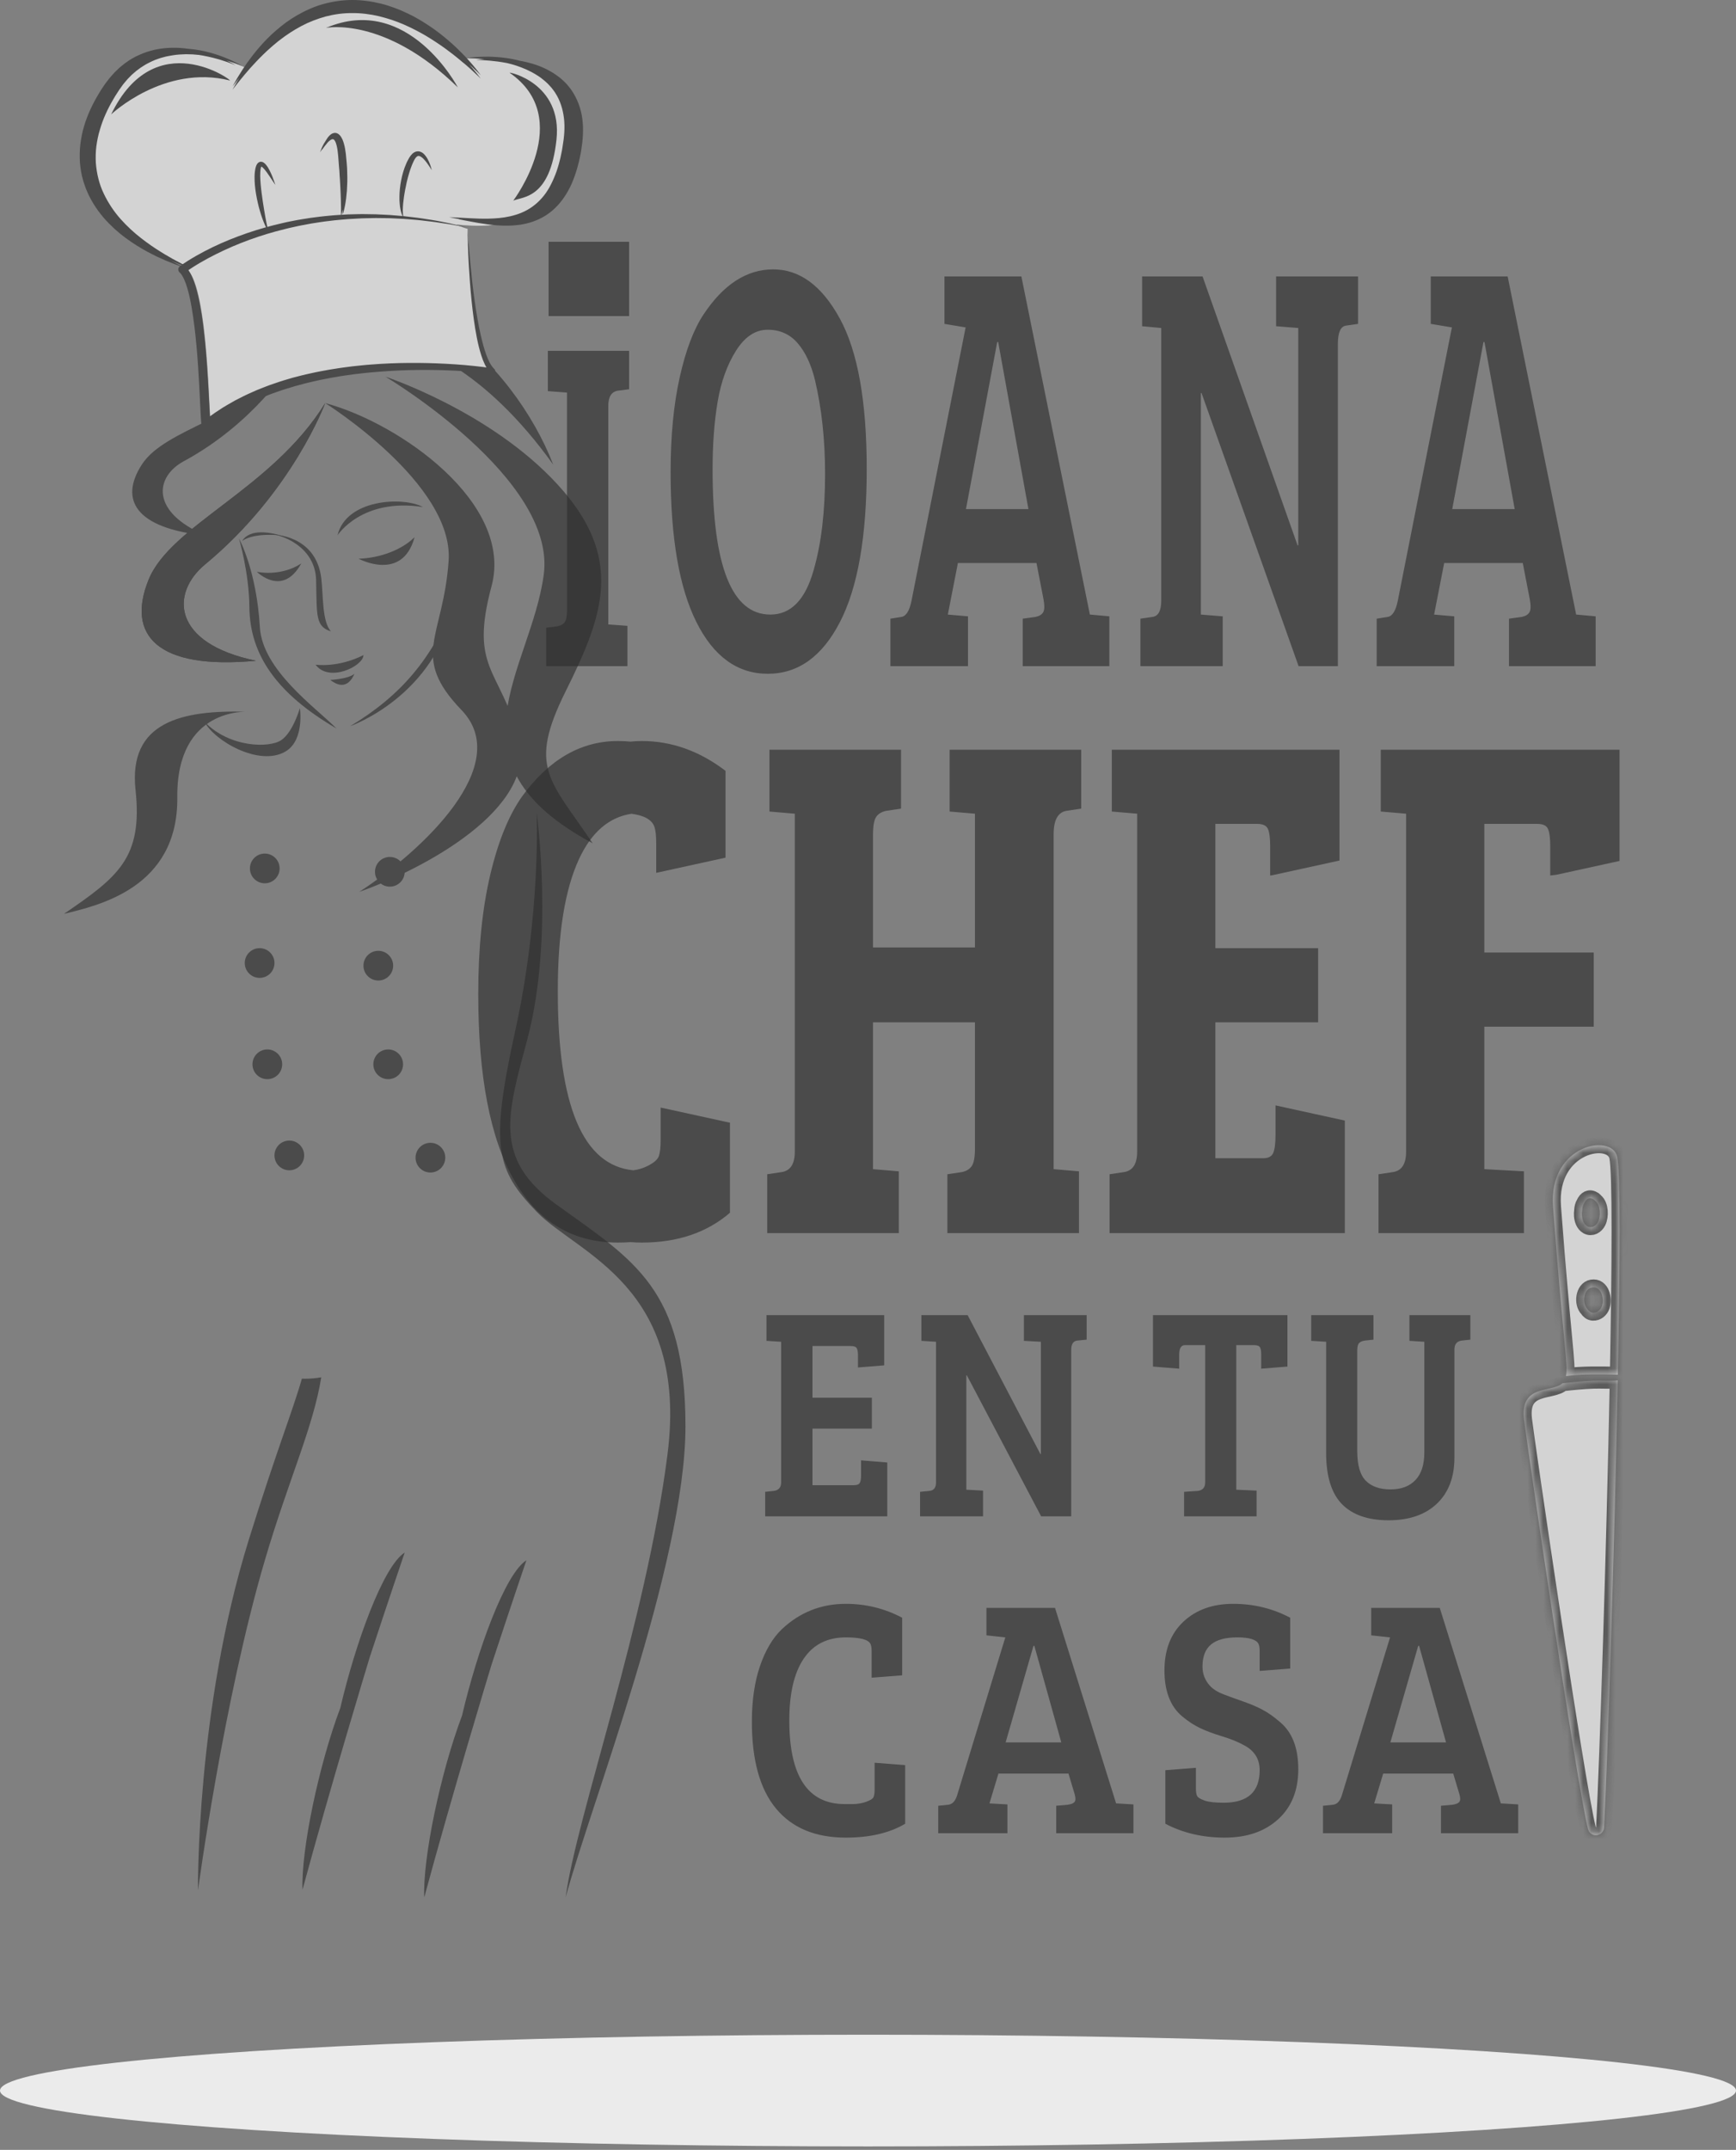<?xml version="1.0" encoding="UTF-8" standalone="no"?>
<!-- Generator: Gravit.io -->
<svg xmlns="http://www.w3.org/2000/svg" xmlns:xlink="http://www.w3.org/1999/xlink" style="isolation:isolate" viewBox="0 0 217.648 269.433" width="217.648pt" height="269.433pt"><rect x="0" y="0" width="217.648" height="269.433" fill="#808080" stroke="none"/><defs><clipPath id="_clipPath_rQEizxTVRoyK5lWX5EC2gvjBTfu4etBp"><rect width="217.648" height="269.433"/></clipPath></defs><g clip-path="url(#_clipPath_rQEizxTVRoyK5lWX5EC2gvjBTfu4etBp)"><rect width="217.648" height="269.433" style="fill:rgb(0,0,0)" fill-opacity="0"/><g><g opacity="0.65"><mask id="_mask_3oBzPdzkMJoqlLKsBWZlKqA5Bmn31812"><path d=" M 199.095 229.212 C 199.396 230.38 201.045 230.201 201.108 228.994 C 201.545 220.654 202.41 194.097 202.822 172.994 C 201.815 173.094 200.78 172.997 199.764 173.034 C 198.473 173.081 197.184 173.208 195.896 173.353 C 194.587 174.588 190.557 173.399 191.072 177.878 C 191.358 180.378 197.692 223.774 199.095 229.212 Z  M 199.588 161.361 C 200.789 161.153 201.159 162.792 200.834 163.694 C 200.664 164.172 200.229 164.543 199.717 164.512 C 199.406 164.494 199.182 164.299 199.024 164.049 C 198.334 163.38 198.502 161.549 199.588 161.361 L 199.588 161.361 Z  M 198.334 152.377 C 198.315 152.193 198.324 151.942 198.363 151.677 C 198.378 151.365 198.452 151.048 198.608 150.799 C 198.85 150.276 199.256 149.951 199.864 150.361 C 199.929 150.406 199.969 150.471 200.022 150.527 C 200.68 151.035 200.692 152.434 200.357 153.119 C 200.106 153.636 199.542 153.986 199.002 153.68 C 198.552 153.426 198.384 152.872 198.334 152.377 L 198.334 152.377 Z  M 202.835 172.294 C 203.101 158.395 203.163 147.003 202.764 145.009 C 202.153 141.956 194.123 143.416 194.708 151.209 C 196.002 168.442 196.613 170.947 196.33 172.455 C 198.488 172.2 200.639 172.232 202.835 172.294 L 202.835 172.294 Z " fill-rule="evenodd" fill="white" stroke="none"/></mask><path d=" M 199.095 229.212 C 199.396 230.38 201.045 230.201 201.108 228.994 C 201.545 220.654 202.41 194.097 202.822 172.994 C 201.815 173.094 200.78 172.997 199.764 173.034 C 198.473 173.081 197.184 173.208 195.896 173.353 C 194.587 174.588 190.557 173.399 191.072 177.878 C 191.358 180.378 197.692 223.774 199.095 229.212 Z  M 199.588 161.361 C 200.789 161.153 201.159 162.792 200.834 163.694 C 200.664 164.172 200.229 164.543 199.717 164.512 C 199.406 164.494 199.182 164.299 199.024 164.049 C 198.334 163.38 198.502 161.549 199.588 161.361 L 199.588 161.361 Z  M 198.334 152.377 C 198.315 152.193 198.324 151.942 198.363 151.677 C 198.378 151.365 198.452 151.048 198.608 150.799 C 198.85 150.276 199.256 149.951 199.864 150.361 C 199.929 150.406 199.969 150.471 200.022 150.527 C 200.68 151.035 200.692 152.434 200.357 153.119 C 200.106 153.636 199.542 153.986 199.002 153.68 C 198.552 153.426 198.384 152.872 198.334 152.377 L 198.334 152.377 Z  M 202.835 172.294 C 203.101 158.395 203.163 147.003 202.764 145.009 C 202.153 141.956 194.123 143.416 194.708 151.209 C 196.002 168.442 196.613 170.947 196.33 172.455 C 198.488 172.2 200.639 172.232 202.835 172.294 L 202.835 172.294 Z " fill-rule="evenodd" fill="rgb(255,255,255)"/><path d=" M 199.095 229.212 C 199.396 230.38 201.045 230.201 201.108 228.994 C 201.545 220.654 202.41 194.097 202.822 172.994 C 201.815 173.094 200.78 172.997 199.764 173.034 C 198.473 173.081 197.184 173.208 195.896 173.353 C 194.587 174.588 190.557 173.399 191.072 177.878 C 191.358 180.378 197.692 223.774 199.095 229.212 Z  M 199.588 161.361 C 200.789 161.153 201.159 162.792 200.834 163.694 C 200.664 164.172 200.229 164.543 199.717 164.512 C 199.406 164.494 199.182 164.299 199.024 164.049 C 198.334 163.38 198.502 161.549 199.588 161.361 L 199.588 161.361 Z  M 198.334 152.377 C 198.315 152.193 198.324 151.942 198.363 151.677 C 198.378 151.365 198.452 151.048 198.608 150.799 C 198.85 150.276 199.256 149.951 199.864 150.361 C 199.929 150.406 199.969 150.471 200.022 150.527 C 200.68 151.035 200.692 152.434 200.357 153.119 C 200.106 153.636 199.542 153.986 199.002 153.68 C 198.552 153.426 198.384 152.872 198.334 152.377 L 198.334 152.377 Z  M 202.835 172.294 C 203.101 158.395 203.163 147.003 202.764 145.009 C 202.153 141.956 194.123 143.416 194.708 151.209 C 196.002 168.442 196.613 170.947 196.33 172.455 C 198.488 172.2 200.639 172.232 202.835 172.294 L 202.835 172.294 Z " fill-rule="evenodd" fill="rgb(255,255,255)" mask="url(#_mask_3oBzPdzkMJoqlLKsBWZlKqA5Bmn31812)" vector-effect="non-scaling-stroke" stroke-width="2" stroke="rgb(70,70,70)" stroke-linejoin="miter" stroke-linecap="square" stroke-miterlimit="3"/></g><ellipse vector-effect="non-scaling-stroke" cx="108.824" cy="262" rx="108.824" ry="7" fill="rgb(235,235,235)"/><g opacity="0.65"><path d=" M 151.096 185.788 L 151.096 185.788 L 151.096 168.573 L 148.582 168.573 L 148.582 168.573 Q 147.84 168.573 147.84 169.749 L 147.84 169.749 L 147.84 171.531 L 144.553 171.265 L 144.553 164.819 L 161.409 164.819 L 161.409 171.265 L 158.122 171.531 L 158.122 169.749 L 158.122 169.749 Q 158.122 169.104 157.96 168.839 L 157.96 168.839 L 157.96 168.839 Q 157.799 168.573 157.187 168.573 L 157.187 168.573 L 154.995 168.573 L 154.995 186.698 L 157.541 186.812 L 157.541 190.035 L 148.453 190.035 L 148.453 186.964 L 150.161 186.85 L 150.161 186.85 Q 151.096 186.736 151.096 185.788 L 151.096 185.788 L 151.096 185.788 L 151.096 185.788 L 151.096 185.788 L 151.096 185.788 Z  M 170.161 169.256 L 170.161 169.256 L 170.161 181.845 L 170.161 181.845 Q 170.161 184.499 171.241 185.58 L 171.241 185.58 L 171.241 185.58 Q 172.32 186.66 174.335 186.66 L 174.335 186.66 L 174.335 186.66 Q 176.349 186.66 177.461 185.485 L 177.461 185.485 L 177.461 185.485 Q 178.573 184.309 178.573 182.034 L 178.573 182.034 L 178.573 168.156 L 176.704 168.042 L 176.704 164.819 L 184.342 164.819 L 184.342 167.891 L 183.278 168.004 L 183.278 168.004 Q 182.344 168.118 182.344 169.142 L 182.344 169.142 L 182.344 182.679 L 182.344 182.679 Q 182.344 186.357 180.152 188.443 L 180.152 188.443 L 180.152 188.443 Q 177.96 190.528 174.093 190.528 L 174.093 190.528 L 174.093 190.528 Q 170.225 190.528 168.243 188.5 L 168.243 188.5 L 168.243 188.5 Q 166.261 186.471 166.261 182.072 L 166.261 182.072 L 166.261 168.156 L 164.392 168.042 L 164.392 164.819 L 172.192 164.819 L 172.192 167.891 L 171.128 168.004 L 171.128 168.004 Q 170.612 168.08 170.387 168.327 L 170.387 168.327 L 170.387 168.327 Q 170.161 168.573 170.161 169.256 L 170.161 169.256 L 170.161 169.256 L 170.161 169.256 L 170.161 169.256 L 170.161 169.256 Z  M 111.241 183.286 L 111.241 190.035 L 95.932 190.035 L 95.932 186.964 L 96.996 186.85 L 96.996 186.85 Q 97.931 186.736 97.931 185.788 L 97.931 185.788 L 97.931 168.156 L 96.094 168.042 L 96.094 164.819 L 110.855 164.819 L 110.855 171.114 L 107.567 171.379 L 107.567 169.862 L 107.567 169.862 Q 107.567 169.218 107.406 168.952 L 107.406 168.952 L 107.406 168.952 Q 107.245 168.687 106.632 168.687 L 106.632 168.687 L 101.863 168.687 L 101.863 175.171 L 109.308 175.171 L 109.308 179.039 L 101.863 179.039 L 101.863 186.13 L 107.051 186.13 L 107.051 186.13 Q 107.632 186.13 107.793 185.845 L 107.793 185.845 L 107.793 185.845 Q 107.954 185.561 107.954 184.916 L 107.954 184.916 L 107.954 183.02 L 111.241 183.286 L 111.241 183.286 L 111.241 183.286 L 111.241 183.286 L 111.241 183.286 Z  M 123.249 190.035 L 115.352 190.035 L 115.352 186.964 L 116.513 186.85 L 116.513 186.85 Q 117.351 186.774 117.351 185.788 L 117.351 185.788 L 117.351 168.156 L 115.514 168.042 L 115.514 164.819 L 121.315 164.819 L 130.436 182.224 L 130.5 182.224 L 130.5 168.156 L 128.373 168.042 L 128.373 164.819 L 136.237 164.819 L 136.237 167.891 L 135.077 168.004 L 135.077 168.004 Q 134.303 168.08 134.303 169.18 L 134.303 169.18 L 134.303 190.035 L 130.532 190.035 L 121.218 172.365 L 121.154 172.365 L 121.154 186.698 L 123.249 186.812 L 123.249 190.035 L 123.249 190.035 L 123.249 190.035 L 123.249 190.035 Z  M 109.129 206.011 L 109.129 206.011 L 109.129 206.011 Q 108.716 205.204 106.051 205.204 L 106.051 205.204 L 106.051 205.204 Q 102.56 205.204 100.758 207.879 L 100.758 207.879 L 100.758 207.879 Q 98.957 210.554 98.957 215.608 L 98.957 215.608 L 98.957 215.608 Q 98.957 226.096 105.901 226.096 L 105.901 226.096 L 105.901 226.096 Q 106.013 226.096 106.895 226.096 L 106.895 226.096 L 106.895 226.096 Q 107.778 226.096 108.566 225.82 L 108.566 225.82 L 108.566 225.82 Q 109.354 225.544 109.504 225.247 L 109.504 225.247 L 109.504 225.247 Q 109.654 224.95 109.654 224.313 L 109.654 224.313 L 109.654 220.916 L 113.483 221.213 L 113.483 228.559 L 113.483 228.559 Q 110.555 230.3 106.051 230.3 L 106.051 230.3 L 106.051 230.3 Q 100.308 230.3 97.286 226.648 L 97.286 226.648 L 97.286 226.648 Q 94.265 222.996 94.265 215.777 L 94.265 215.777 L 94.265 215.777 Q 94.265 211.786 95.278 208.813 L 95.278 208.813 L 95.278 208.813 Q 96.292 205.841 98.018 204.185 L 98.018 204.185 L 98.018 204.185 Q 101.396 201 106.051 201 L 106.051 201 L 106.051 201 Q 109.804 201 113.107 202.741 L 113.107 202.741 L 113.107 209.96 L 109.279 210.257 L 109.279 206.945 L 109.279 206.945 Q 109.279 206.308 109.129 206.011 L 109.129 206.011 L 109.129 206.011 L 109.129 206.011 Z  M 129.681 206.266 L 129.569 206.266 L 126.078 218.368 L 133.059 218.368 L 129.681 206.266 L 129.681 206.266 L 129.681 206.266 L 129.681 206.266 Z  M 153.424 225.926 L 153.424 225.926 L 153.424 225.926 Q 157.928 225.926 157.928 221.85 L 157.928 221.85 L 157.928 221.85 Q 157.928 219.726 155.939 218.707 L 155.939 218.707 L 155.939 218.707 Q 154.888 218.113 153.218 217.603 L 153.218 217.603 L 153.218 217.603 Q 151.547 217.094 150.44 216.563 L 150.44 216.563 L 150.44 216.563 Q 149.333 216.032 148.207 215.098 L 148.207 215.098 L 148.207 215.098 Q 145.992 213.23 145.992 209.344 L 145.992 209.344 L 145.992 209.344 Q 145.992 205.459 148.376 203.229 L 148.376 203.229 L 148.376 203.229 Q 150.759 201 154.607 201 L 154.607 201 L 154.607 201 Q 158.454 201 161.757 202.741 L 161.757 202.741 L 161.757 209.11 L 157.928 209.408 L 157.928 206.945 L 157.928 206.945 Q 157.928 206.308 157.778 206.011 L 157.778 206.011 L 157.778 206.011 Q 157.365 205.204 155.132 205.204 L 155.132 205.204 L 155.132 205.204 Q 152.899 205.204 151.829 206.096 L 151.829 206.096 L 151.829 206.096 Q 150.759 206.988 150.759 208.856 L 150.759 208.856 L 150.759 208.856 Q 150.759 210.215 151.66 211.234 L 151.66 211.234 L 151.66 211.234 Q 152.261 211.913 153.443 212.359 L 153.443 212.359 L 153.443 212.359 Q 154.625 212.805 155.958 213.272 L 155.958 213.272 L 155.958 213.272 Q 157.29 213.739 158.322 214.291 L 158.322 214.291 L 158.322 214.291 Q 159.355 214.843 160.481 215.82 L 160.481 215.82 L 160.481 215.82 Q 162.77 217.731 162.77 221.722 L 162.77 221.722 L 162.77 221.722 Q 162.77 225.714 160.237 228.007 L 160.237 228.007 L 160.237 228.007 Q 157.703 230.3 153.555 230.3 L 153.555 230.3 L 153.555 230.3 Q 149.408 230.3 146.105 228.559 L 146.105 228.559 L 146.105 221.85 L 149.933 221.553 L 149.933 224.143 L 149.933 224.143 Q 149.933 224.78 150.084 225.077 L 150.084 225.077 L 150.084 225.077 Q 150.234 225.374 151.003 225.65 L 151.003 225.65 L 151.003 225.65 Q 151.773 225.926 153.424 225.926 L 153.424 225.926 L 153.424 225.926 L 153.424 225.926 Z  M 177.918 206.266 L 177.805 206.266 L 174.314 218.368 L 181.296 218.368 L 177.918 206.266 L 177.918 206.266 L 177.918 206.266 L 177.918 206.266 Z  M 159.915 138.534 L 159.915 142.243 L 159.915 142.243 Q 159.915 143.791 159.637 144.474 L 159.637 144.474 L 159.637 144.474 Q 159.358 145.158 158.354 145.158 Q 158.354 145.158 158.354 145.158 L 158.354 145.158 L 152.374 145.158 L 152.374 128.123 L 162.258 128.123 L 165.258 128.123 L 165.258 118.831 L 162.258 118.831 L 152.374 118.831 L 152.374 103.254 L 157.629 103.254 L 157.629 103.254 Q 158.688 103.254 158.967 103.891 L 158.967 103.891 L 158.967 103.891 Q 159.246 104.529 159.246 106.077 L 159.246 106.077 L 159.246 109.721 L 159.5 109.693 L 159.5 109.693 L 159.5 109.693 L 159.5 109.693 L 167.935 107.847 L 167.935 93.962 L 164.935 93.962 L 142.39 93.962 L 139.39 93.962 L 139.39 101.705 L 142.569 101.978 L 142.569 144.338 L 142.569 144.338 Q 142.569 146.615 140.952 146.888 L 140.952 146.888 L 139.111 147.162 L 139.111 154.54 L 142.111 154.54 L 165.605 154.54 L 168.605 154.54 L 168.605 140.436 L 159.915 138.534 L 159.915 138.534 L 159.915 138.534 Z  M 82.828 138.804 L 82.828 142.88 L 82.828 142.88 Q 82.828 144.247 82.605 144.884 L 82.605 144.884 L 82.605 144.884 Q 82.382 145.522 81.211 146.114 L 81.211 146.114 L 81.211 146.114 Q 80.344 146.553 79.4 146.666 Q 69.932 145.759 69.932 124.205 L 69.932 124.205 L 69.932 124.205 Q 69.932 113.365 72.609 107.626 L 72.609 107.626 L 72.609 107.626 Q 74.938 102.635 79.165 101.984 L 79.165 101.984 L 79.165 101.984 L 79.165 101.984 Q 81.579 102.298 82.047 103.618 L 82.047 103.618 L 82.047 103.618 L 82.047 103.618 Q 82.27 104.256 82.27 105.622 L 82.27 105.622 L 82.27 109.389 L 82.27 109.389 L 90.959 107.487 L 90.959 96.603 L 90.959 96.603 Q 86.051 92.869 80.474 92.869 L 80.474 92.869 L 80.474 92.869 Q 79.748 92.869 79.043 92.944 Q 78.265 92.869 77.474 92.869 L 77.474 92.869 L 77.474 92.869 Q 70.558 92.869 65.538 99.701 L 65.538 99.701 L 65.538 99.701 Q 62.972 103.254 61.466 109.63 L 61.466 109.63 L 61.466 109.63 Q 59.96 116.007 59.96 124.57 L 59.96 124.57 L 59.96 124.57 Q 59.96 140.056 64.45 147.891 L 64.45 147.891 L 64.45 147.891 Q 68.94 155.725 77.474 155.725 L 77.474 155.725 L 77.474 155.725 Q 78.288 155.725 79.068 155.669 Q 79.757 155.725 80.474 155.725 L 80.474 155.725 L 80.474 155.725 Q 87.167 155.725 91.517 151.99 L 91.517 151.99 L 91.517 140.706 L 82.828 138.804 L 82.828 138.804 L 82.828 138.804 L 82.828 138.804 Z  M 195.088 109.639 L 194.36 109.721 L 194.36 106.077 L 194.36 106.077 Q 194.36 104.529 194.081 103.891 L 194.081 103.891 L 194.081 103.891 Q 193.802 103.254 192.742 103.254 L 192.742 103.254 L 192.742 103.254 L 186.093 103.254 L 186.093 119.377 L 196.814 119.377 L 199.814 119.377 L 199.814 128.669 L 196.814 128.669 L 186.093 128.669 L 186.093 146.524 L 191.057 146.798 L 191.057 154.54 L 191.057 154.54 L 188.057 154.54 L 188.057 154.54 L 175.831 154.54 L 172.831 154.54 L 172.831 147.162 L 174.671 146.888 L 174.671 146.888 Q 176.289 146.615 176.289 144.338 L 176.289 144.338 L 176.289 101.978 L 173.109 101.705 L 173.109 93.962 L 176.109 93.962 L 200.049 93.962 L 203.049 93.962 L 203.049 107.897 L 195.088 109.639 L 195.088 109.639 L 195.088 109.639 L 195.088 109.639 L 195.088 109.639 L 195.088 109.639 L 195.088 109.639 Z  M 122.236 128.123 L 122.236 143.882 L 122.236 143.882 L 122.236 143.882 Q 122.236 145.522 121.846 146.114 L 121.846 146.114 L 121.846 146.114 Q 121.455 146.706 120.619 146.888 L 120.619 146.888 L 118.778 147.162 L 118.778 154.54 L 121.778 154.54 L 132.276 154.54 L 132.276 154.54 L 135.276 154.54 L 135.276 146.798 L 132.097 146.524 L 132.097 104.529 L 132.097 104.529 Q 132.097 101.887 133.714 101.614 L 133.714 101.614 L 135.555 101.34 L 135.555 93.962 L 132.555 93.962 L 122.057 93.962 L 119.057 93.962 L 119.057 101.705 L 122.236 101.978 L 122.236 118.74 L 109.452 118.74 L 109.452 104.62 L 109.452 104.62 Q 109.452 102.98 109.842 102.388 L 109.842 102.388 L 109.842 102.388 Q 110.233 101.796 111.125 101.614 L 111.125 101.614 L 112.966 101.34 L 112.966 93.962 L 109.966 93.962 L 99.468 93.962 L 96.468 93.962 L 96.468 101.705 L 99.647 101.978 L 99.647 144.338 L 99.647 144.338 Q 99.647 146.615 98.03 146.888 L 98.03 146.888 L 96.189 147.162 L 96.189 154.54 L 99.189 154.54 L 109.687 154.54 L 112.687 154.54 L 112.687 146.798 L 109.452 146.524 L 109.452 128.123 L 122.236 128.123 L 122.236 128.123 L 122.236 128.123 L 122.236 128.123 L 122.236 128.123 L 122.236 128.123 L 122.236 128.123 L 122.236 128.123 Z  M 119.997 224.992 L 119.997 224.992 L 126.04 205.204 L 123.676 204.949 L 123.676 201.51 L 132.271 201.51 L 139.928 226.011 L 139.966 226.011 L 142.105 226.139 L 142.105 229.748 L 132.421 229.748 L 132.421 226.308 L 133.848 226.181 L 133.848 226.181 Q 134.486 226.096 134.711 225.841 L 134.711 225.841 L 134.711 225.841 Q 134.936 225.586 134.748 224.907 L 134.748 224.907 L 133.96 222.274 L 125.177 222.274 L 124.051 226.011 L 126.303 226.139 L 126.303 229.748 L 117.632 229.748 L 117.632 226.308 L 118.871 226.181 L 118.871 226.181 Q 119.659 226.096 119.997 224.992 L 119.997 224.992 L 119.997 224.992 L 119.997 224.992 Z  M 168.234 224.992 L 168.234 224.992 L 174.277 205.204 L 171.912 204.949 L 171.912 201.51 L 180.508 201.51 L 188.165 226.011 L 188.202 226.011 L 190.342 226.139 L 190.342 229.748 L 180.658 229.748 L 180.658 226.308 L 182.084 226.181 L 182.084 226.181 Q 182.722 226.096 182.948 225.841 L 182.948 225.841 L 182.948 225.841 Q 183.173 225.586 182.985 224.907 L 182.985 224.907 L 182.197 222.274 L 173.414 222.274 L 172.288 226.011 L 174.54 226.139 L 174.54 229.748 L 165.869 229.748 L 165.869 226.308 L 167.108 226.181 L 167.108 226.181 Q 167.896 226.096 168.234 224.992 L 168.234 224.992 L 168.234 224.992 L 168.234 224.992 Z  M 71.086 76.532 L 71.086 76.532 L 71.086 49.198 L 68.686 49.02 L 68.686 43.969 L 78.875 43.969 L 78.875 48.782 L 77.485 48.961 L 77.485 48.961 Q 76.264 49.139 76.264 50.862 L 76.264 50.862 L 76.264 78.256 L 78.664 78.434 L 78.664 83.485 L 68.476 83.485 L 68.476 78.672 L 69.865 78.493 L 69.865 78.493 Q 70.497 78.375 70.791 77.988 L 70.791 77.988 L 70.791 77.988 Q 71.086 77.602 71.086 76.532 L 71.086 76.532 L 71.086 76.532 L 71.086 76.532 L 71.086 76.532 L 71.086 76.532 Z  M 89.339 58.806 L 89.339 58.806 L 89.339 58.806 Q 89.339 77.022 96.58 77.022 L 96.58 77.022 L 96.58 77.022 Q 100.453 77.022 102.011 71.439 L 102.011 71.439 L 102.011 71.439 Q 103.443 66.518 103.443 59.394 L 103.443 59.394 L 103.443 59.394 Q 103.443 53.004 102.179 47.642 L 102.179 47.642 L 102.179 47.642 Q 101.464 44.704 100.011 43.015 L 100.011 43.015 L 100.011 43.015 Q 98.559 41.325 96.243 41.325 L 96.243 41.325 L 96.243 41.325 Q 93.928 41.325 92.265 43.969 L 92.265 43.969 L 92.265 43.969 Q 90.602 46.614 89.97 50.36 L 89.97 50.36 L 89.97 50.36 Q 89.339 54.105 89.339 58.806 L 89.339 58.806 L 89.339 58.806 L 89.339 58.806 L 89.339 58.806 L 89.339 58.806 L 89.339 58.806 Z  M 125.148 42.868 L 125.021 42.868 L 121.106 63.801 L 128.937 63.801 L 125.148 42.868 L 125.148 42.868 L 125.148 42.868 L 125.148 42.868 L 125.148 42.868 L 125.148 42.868 Z  M 153.294 83.485 L 142.979 83.485 L 142.979 77.536 L 144.495 77.315 L 144.495 77.315 Q 145.59 77.168 145.59 75.259 L 145.59 75.259 L 145.59 41.105 L 143.19 40.885 L 143.19 34.641 L 150.768 34.641 L 162.682 68.354 L 162.767 68.354 L 162.767 41.105 L 159.988 40.885 L 159.988 34.641 L 170.26 34.641 L 170.26 40.591 L 168.745 40.811 L 168.745 40.811 Q 167.734 40.958 167.734 43.088 L 167.734 43.088 L 167.734 83.485 L 162.809 83.485 L 150.642 49.258 L 150.557 49.258 L 150.557 77.022 L 153.294 77.242 L 153.294 83.485 L 153.294 83.485 L 153.294 83.485 L 153.294 83.485 Z  M 186.114 42.868 L 185.987 42.868 L 182.072 63.801 L 189.903 63.801 L 186.114 42.868 L 186.114 42.868 L 186.114 42.868 L 186.114 42.868 Z  M 68.775 30.3 L 78.875 30.3 L 78.875 39.613 L 68.775 39.613 L 68.775 30.3 L 68.775 30.3 Z  M 96.938 33.76 L 96.938 33.76 L 96.938 33.76 Q 101.927 33.76 105.295 39.93 L 105.295 39.93 L 105.295 39.93 Q 108.663 46.1 108.663 58.769 L 108.663 58.769 L 108.663 58.769 Q 108.663 71.439 105.316 77.939 L 105.316 77.939 L 105.316 77.939 Q 101.969 84.44 96.264 84.44 L 96.264 84.44 L 96.264 84.44 Q 90.56 84.44 87.318 77.976 L 87.318 77.976 L 87.318 77.976 Q 84.076 71.513 84.076 59.173 L 84.076 59.173 L 84.076 59.173 Q 84.076 52.416 85.213 47.311 L 85.213 47.311 L 85.213 47.311 Q 86.35 42.207 88.202 39.416 L 88.202 39.416 L 88.202 39.416 Q 91.949 33.76 96.938 33.76 L 96.938 33.76 L 96.938 33.76 L 96.938 33.76 L 96.938 33.76 L 96.938 33.76 L 96.938 33.76 Z  M 114.286 75.259 L 114.286 75.259 L 121.064 41.032 L 118.411 40.591 L 118.411 34.641 L 128.052 34.641 L 136.641 77.022 L 136.683 77.022 L 139.083 77.242 L 139.083 83.485 L 128.221 83.485 L 128.221 77.536 L 129.821 77.315 L 129.821 77.315 Q 130.536 77.168 130.789 76.728 L 130.789 76.728 L 130.789 76.728 Q 131.042 76.287 130.831 75.112 L 130.831 75.112 L 129.947 70.558 L 120.096 70.558 L 118.832 77.022 L 121.359 77.242 L 121.359 83.485 L 111.633 83.485 L 111.633 77.536 L 113.023 77.315 L 113.023 77.315 Q 113.907 77.168 114.286 75.259 L 114.286 75.259 L 114.286 75.259 L 114.286 75.259 L 114.286 75.259 L 114.286 75.259 Z  M 175.252 75.259 L 175.252 75.259 L 182.03 41.032 L 179.378 40.591 L 179.378 34.641 L 189.018 34.641 L 197.607 77.022 L 197.649 77.022 L 200.049 77.242 L 200.049 83.485 L 189.187 83.485 L 189.187 77.536 L 190.787 77.315 L 190.787 77.315 Q 191.502 77.168 191.755 76.728 L 191.755 76.728 L 191.755 76.728 Q 192.008 76.287 191.797 75.112 L 191.797 75.112 L 190.913 70.558 L 181.062 70.558 L 179.799 77.022 L 182.325 77.242 L 182.325 83.485 L 172.599 83.485 L 172.599 77.536 L 173.989 77.315 L 173.989 77.315 Q 174.873 77.168 175.252 75.259 L 175.252 75.259 L 175.252 75.259 L 175.252 75.259 Z " fill-rule="evenodd" fill="rgb(46,46,46)"/></g><g style="opacity:0.65;"><g><path d=" M 67.285 101.882 C 67.285 101.882 67.823 114.547 64.596 129.187 C 61.37 143.826 62.244 146.655 67.319 151.896 C 72.394 157.136 86.375 161.169 83.686 182.275 C 80.997 203.382 72.259 227.667 70.915 237.795 C 73.873 226.682 85.938 195.955 85.938 178.747 C 85.938 161.539 79.58 158.021 69.75 150.953 C 61.773 145.217 63.617 139.61 66.112 130.25 C 69.48 117.613 67.285 101.882 67.285 101.882 Z " fill="rgb(46,46,46)"/><path d=" M 46.358 207.68 C 48.802 200.242 50.738 194.573 50.738 194.573 C 48.049 196.285 44.59 205.832 42.668 214.042 C 39.987 221.144 37.732 231.863 37.927 236.828 C 41.376 224.093 46.101 208.524 46.358 207.68 Z " fill-rule="evenodd" fill="rgb(46,46,46)"/><path d=" M 61.617 208.648 C 64.061 201.209 65.997 195.541 65.997 195.541 C 63.308 197.252 59.848 206.8 57.927 215.01 C 55.246 222.111 52.991 232.83 53.186 237.795 C 56.635 225.06 61.36 209.491 61.617 208.648 Z " fill-rule="evenodd" fill="rgb(46,46,46)"/><path d=" M 37.847 172.782 C 36.787 176.564 34.606 181.987 31.187 192.987 C 24.554 214.317 24.823 236.9 24.823 236.9 C 24.823 236.9 28.024 213.11 33.217 195.496 C 36.173 185.465 39.28 178.838 40.276 172.612 C 39.612 172.728 38.933 172.79 38.241 172.79 C 38.109 172.79 37.978 172.788 37.847 172.782 Z " fill-rule="evenodd" fill="rgb(46,46,46)"/><path d=" M 29.964 67.498 C 29.964 67.498 31.231 71.765 31.267 76.085 C 31.316 81.98 34.608 86.886 42.189 91.301 C 39.56 88.652 32.892 83.979 32.578 78.591 C 32.161 71.425 29.964 67.498 29.964 67.498 Z " fill="rgb(46,46,46)"/><path d=" M 43.902 91.008 C 43.902 91.008 54.725 87.236 56.91 75.621 C 54.168 82.512 50.329 87.143 43.902 91.008 Z " fill="rgb(46,46,46)"/><path d=" M 34.138 66.986 C 34.888 66.942 39.548 68.282 39.634 72.747 C 39.721 77.212 39.566 78.527 41.493 79.122 C 40.372 77.937 40.535 74.614 40.283 72.499 C 39.624 66.953 34.138 66.986 34.138 66.986 Z " fill="rgb(46,46,46)"/><path d=" M 44.957 70.02 C 44.957 70.02 50.451 72.986 51.974 67.323 C 50.346 68.949 47.563 69.951 44.957 70.02 Z " fill="rgb(46,46,46)"/><path d=" M 32.202 71.658 C 32.202 71.658 35.422 74.904 37.776 70.601 C 36.256 71.649 34.062 72.013 32.202 71.658 Z " fill="rgb(46,46,46)"/><path d=" M 39.564 83.302 C 39.564 83.302 42.363 83.725 45.567 82.101 C 45.553 83.488 41.245 85.585 39.564 83.302 Z " fill="rgb(46,46,46)"/><path d=" M 41.414 85.208 C 41.414 85.208 43.592 85.122 44.436 84.449 C 43.61 86.325 42.369 85.977 41.414 85.208 Z " fill="rgb(46,46,46)"/><path d=" M 37.596 88.746 C 37.596 88.746 36.754 91.739 35.265 92.756 C 33.777 93.773 28.76 93.71 25.643 90.458 C 26.838 92.815 32.5 96.129 35.8 94.177 C 38.209 92.754 37.596 88.746 37.596 88.746 Z " fill="rgb(46,46,46)"/><path d=" M 48.336 47.214 C 48.336 47.214 69.791 59.966 68.173 72.014 C 66.554 84.061 55.259 95.498 74.304 105.686 C 68.899 97.653 66.154 96.207 70.927 86.618 C 75.699 77.03 78.314 69.883 69.895 60.709 C 61.476 51.536 48.336 47.214 48.336 47.214 Z " fill="rgb(46,46,46)"/><path d=" M 35.209 67.103 C 35.209 67.103 31.968 66.69 30.372 67.782 C 31.372 66.165 34.025 66.779 35.209 67.103 Z " fill="rgb(46,46,46)"/><path d=" M 42.322 67.08 C 42.322 67.08 45.344 62.356 53.021 63.544 C 50.472 62.182 43.375 62.588 42.322 67.08 Z " fill="rgb(46,46,46)"/><path d=" M 52.683 98.991 C 52.574 98.991 52.513 98.992 52.513 98.992 C 52.571 98.991 52.625 98.993 52.683 98.991 Z " fill="rgb(46,46,46)"/><path d=" M 40.771 50.517 C 40.771 50.517 36.649 61.693 25.715 70.735 C 21.343 74.35 21.57 80.64 32.099 82.807 C 19.643 83.986 15.841 79.563 18.621 72.671 C 21.4 65.779 34.105 61.312 40.771 50.517 Z " fill="rgb(46,46,46)"/><path d=" M 40.771 50.517 C 40.771 50.517 36.649 61.693 25.715 70.735 C 21.343 74.35 21.57 80.64 32.099 82.807 C 19.643 83.986 15.841 79.563 18.621 72.671 C 21.4 65.779 34.105 61.312 40.771 50.517 Z " fill="rgb(46,46,46)"/><path d=" M 36.317 45.788 C 36.317 45.788 31.899 53.014 23.024 57.812 C 19.474 59.73 18.764 64.149 25.81 67.115 C 16.958 66.217 14.917 62.607 17.808 58.183 C 20.698 53.759 30.177 52.397 36.317 45.788 Z " fill="rgb(46,46,46)"/><path d=" M 40.771 50.517 C 40.771 50.517 56.913 60.63 56.246 70.285 C 55.579 79.941 51.34 82.21 57.874 89.001 C 64.407 95.791 53.132 106.509 45.052 111.767 C 53.092 108.937 67.424 101.31 65.046 92.521 C 62.668 83.732 58.832 83.878 61.627 73.457 C 64.423 63.035 50.027 52.986 40.771 50.517 Z " fill="rgb(46,46,46)"/><path d=" M 31.05 89.205 C 31.05 89.205 22.109 88.589 22.228 99.942 C 22.346 111.294 12.295 113.481 8.02 114.53 C 14.827 109.879 17.913 107.515 16.992 98.99 C 16.071 90.465 22.777 88.945 31.05 89.205 Z " fill="rgb(46,46,46)"/><path d=" M 35.328 43.145 C 35.328 43.145 52.359 34.546 69.359 58.229 C 64.497 45.649 49.11 29.895 35.328 43.145 Z " fill="rgb(46,46,46)"/><circle vector-effect="non-scaling-stroke" cx="32.549" cy="120.69" r="1.862" fill="rgb(46,46,46)"/><circle vector-effect="non-scaling-stroke" cx="33.516" cy="133.384" r="1.862" fill="rgb(46,46,46)"/><circle vector-effect="non-scaling-stroke" cx="36.272" cy="144.803" r="1.862" fill="rgb(46,46,46)"/><circle vector-effect="non-scaling-stroke" cx="53.962" cy="145.084" r="1.862" fill="rgb(46,46,46)"/><circle vector-effect="non-scaling-stroke" cx="48.67" cy="133.384" r="1.862" fill="rgb(46,46,46)"/><circle vector-effect="non-scaling-stroke" cx="47.429" cy="121.022" r="1.862" fill="rgb(46,46,46)"/><circle vector-effect="non-scaling-stroke" cx="33.195" cy="108.836" r="1.862" fill="rgb(46,46,46)"/><circle vector-effect="non-scaling-stroke" cx="48.876" cy="109.257" r="1.862" fill="rgb(46,46,46)"/></g><g><path d=" M 14.543 11.094 C 20.105 2.996 31.035 8.605 31.035 8.605 L 31.095 8.669 C 41.57 -4.635 53.391 3.498 58.107 7.894 L 58.133 7.329 C 58.133 7.329 73.934 6.619 71.173 18.168 C 68.713 28.459 62.427 28.677 57.186 28.131 C 57.186 28.131 58.103 28.575 58.637 28.679 C 58.637 28.679 59.227 44.063 61.825 46.365 C 61.825 46.365 38.966 42.918 26.445 53.014 C 26.169 53.005 26.182 36.212 23.494 33.815 C 23.494 33.815 23.329 33.818 23.666 33.59 C 11.282 28.339 8.798 19.457 14.543 11.094 Z " fill="rgb(255,255,255)"/><path d=" M 60.73 7.4 C 60.576 7.383 60.436 7.37 60.304 7.357 C 59.758 7.313 59.327 7.285 59.032 7.277 C 58.737 7.268 58.58 7.27 58.58 7.27 C 58.58 7.27 58.735 7.245 59.029 7.211 C 59.323 7.18 59.756 7.131 60.31 7.115 C 60.863 7.097 61.539 7.092 62.313 7.152 C 63.086 7.209 63.962 7.316 64.901 7.546 C 64.983 7.566 65.065 7.586 65.15 7.61 C 65.435 7.659 65.73 7.72 66.032 7.794 C 66.97 8.018 67.981 8.356 68.967 8.92 C 69.089 8.991 69.213 9.063 69.338 9.135 C 69.459 9.211 69.577 9.297 69.699 9.379 C 69.946 9.537 70.172 9.731 70.406 9.923 C 70.641 10.113 70.846 10.343 71.067 10.56 C 71.165 10.681 71.264 10.802 71.363 10.923 C 71.463 11.045 71.564 11.166 71.647 11.301 C 72.369 12.345 72.849 13.609 73.009 14.914 C 73.183 16.217 73.076 17.552 72.871 18.82 L 72.792 19.285 L 72.69 19.763 C 72.62 20.083 72.554 20.404 72.463 20.713 C 72.377 21.025 72.299 21.338 72.189 21.643 C 72.089 21.95 71.989 22.257 71.862 22.555 L 71.682 23.003 L 71.473 23.44 C 71.339 23.733 71.169 24.008 71.008 24.285 C 70.932 24.425 70.836 24.555 70.747 24.688 C 70.655 24.819 70.569 24.953 70.472 25.079 C 70.269 25.325 70.083 25.581 69.857 25.803 C 69.003 26.735 67.918 27.386 66.842 27.762 C 66.303 27.956 65.763 28.074 65.241 28.162 C 64.716 28.229 64.21 28.278 63.726 28.279 C 62.758 28.302 61.883 28.213 61.117 28.113 C 60.35 28.015 59.691 27.892 59.149 27.793 C 58.066 27.587 57.447 27.47 57.447 27.47 C 57.447 27.47 57.521 27.473 57.664 27.478 C 56.787 27.312 56.316 27.222 56.316 27.222 C 56.316 27.222 56.473 27.228 56.768 27.239 C 57.063 27.253 57.497 27.267 58.047 27.303 C 58.596 27.335 59.263 27.372 60.023 27.397 C 60.783 27.418 61.639 27.417 62.554 27.329 C 63.468 27.241 64.442 27.048 65.384 26.66 C 66.322 26.268 67.208 25.654 67.928 24.827 C 68.667 24.013 69.197 22.973 69.628 21.876 C 69.742 21.603 69.831 21.318 69.921 21.032 C 70.019 20.75 70.089 20.455 70.166 20.162 C 70.249 19.87 70.305 19.575 70.366 19.281 L 70.457 18.837 L 70.532 18.372 C 70.74 17.165 70.845 15.969 70.705 14.812 C 70.567 13.662 70.217 12.57 69.623 11.655 C 69.558 11.536 69.473 11.43 69.391 11.323 C 69.309 11.215 69.228 11.107 69.147 11 C 69.056 10.902 68.965 10.803 68.875 10.705 C 68.785 10.607 68.699 10.505 68.598 10.419 C 68.402 10.24 68.214 10.056 68 9.903 C 67.896 9.824 67.796 9.741 67.69 9.666 C 67.581 9.595 67.473 9.524 67.366 9.454 C 66.5 8.9 65.584 8.505 64.71 8.22 C 64.329 8.098 63.957 7.993 63.605 7.911 C 62.761 7.744 62.028 7.66 61.435 7.605 C 60.889 7.56 60.458 7.533 60.163 7.525 C 59.869 7.515 59.711 7.518 59.711 7.518 C 59.711 7.518 59.867 7.492 60.161 7.459 C 60.319 7.442 60.517 7.42 60.73 7.4 Z " fill-rule="evenodd" fill="rgb(46,46,46)"/><path d=" M 58.867 8.109 C 59.008 8.271 59.14 8.425 59.262 8.568 C 59.602 8.963 59.847 9.291 60.016 9.512 C 60.182 9.735 60.271 9.854 60.271 9.854 C 60.271 9.854 60.165 9.75 59.967 9.555 C 59.768 9.361 59.468 9.085 59.088 8.736 C 58.322 8.043 57.203 7.082 55.78 6.051 C 55.068 5.536 54.275 5.015 53.419 4.5 C 52.558 3.991 51.624 3.507 50.634 3.075 C 50.14 2.856 49.625 2.666 49.102 2.487 C 48.577 2.313 48.039 2.166 47.495 2.029 C 46.402 1.775 45.27 1.628 44.139 1.642 C 43.009 1.631 41.883 1.794 40.806 2.073 C 39.734 2.373 38.702 2.771 37.757 3.278 C 36.812 3.783 35.937 4.357 35.15 4.964 C 35.051 5.039 34.953 5.114 34.856 5.189 C 34.762 5.267 34.668 5.346 34.575 5.423 C 34.391 5.58 34.203 5.727 34.029 5.886 C 33.853 6.042 33.68 6.196 33.51 6.347 C 33.343 6.501 33.185 6.658 33.026 6.809 C 32.397 7.419 31.849 8.012 31.367 8.542 C 31.133 8.814 30.913 9.068 30.711 9.304 C 30.507 9.539 30.331 9.764 30.166 9.963 C 29.836 10.361 29.589 10.685 29.416 10.902 C 29.243 11.121 29.151 11.238 29.151 11.238 C 29.151 11.238 29.224 11.108 29.36 10.866 C 29.501 10.626 29.685 10.259 29.967 9.822 C 29.979 9.804 29.991 9.785 30.003 9.764 C 29.756 10.066 29.569 10.31 29.43 10.485 C 29.257 10.704 29.166 10.82 29.166 10.82 C 29.166 10.82 29.238 10.691 29.374 10.448 C 29.515 10.208 29.699 9.841 29.981 9.404 C 30.12 9.185 30.267 8.936 30.44 8.674 C 30.614 8.412 30.808 8.132 31.014 7.833 C 31.231 7.541 31.456 7.226 31.706 6.901 C 31.964 6.584 32.226 6.242 32.529 5.908 C 33.112 5.222 33.799 4.521 34.584 3.839 C 35.368 3.155 36.25 2.485 37.248 1.916 C 38.242 1.347 39.333 0.842 40.506 0.514 C 41.678 0.195 42.913 -0.001 44.15 0 C 45.388 -0.001 46.616 0.175 47.788 0.462 C 48.961 0.756 50.067 1.19 51.094 1.678 C 52.126 2.162 53.063 2.735 53.922 3.313 C 54.78 3.892 55.548 4.497 56.228 5.084 C 56.913 5.665 57.503 6.238 58.011 6.759 C 58.522 7.276 58.938 7.754 59.276 8.15 C 59.616 8.545 59.861 8.873 60.03 9.094 C 60.196 9.317 60.285 9.436 60.285 9.436 C 60.285 9.436 60.179 9.333 59.981 9.138 C 59.782 8.944 59.482 8.668 59.102 8.319 C 59.029 8.253 58.954 8.185 58.867 8.109 Z " fill-rule="evenodd" fill="rgb(46,46,46)"/><path d=" M 23.596 6.115 C 24.621 6.193 25.543 6.381 26.348 6.598 C 27.226 6.836 27.965 7.118 28.562 7.369 C 29.16 7.62 29.61 7.858 29.914 8.021 C 30.219 8.186 30.375 8.284 30.375 8.284 C 30.375 8.284 30.208 8.206 29.887 8.081 C 29.566 7.954 29.089 7.787 28.479 7.597 C 28.458 7.591 28.438 7.585 28.413 7.578 C 28.687 7.711 28.921 7.835 29.103 7.932 C 29.407 8.097 29.563 8.195 29.563 8.195 C 29.563 8.195 29.396 8.118 29.075 7.992 C 28.755 7.865 28.278 7.699 27.667 7.509 C 27.055 7.322 26.303 7.128 25.434 6.965 C 25.274 6.936 25.11 6.91 24.943 6.884 C 24.434 6.823 23.883 6.793 23.309 6.794 C 22.773 6.809 22.214 6.835 21.649 6.931 C 21.365 6.967 21.082 7.036 20.793 7.091 C 20.65 7.124 20.508 7.168 20.364 7.205 C 20.22 7.243 20.075 7.283 19.934 7.336 C 19.357 7.514 18.802 7.789 18.252 8.088 C 18.12 8.172 17.986 8.256 17.852 8.341 C 17.715 8.421 17.586 8.514 17.458 8.611 C 17.33 8.707 17.198 8.798 17.071 8.898 C 16.949 9.003 16.827 9.11 16.704 9.216 L 16.519 9.377 L 16.346 9.553 C 16.231 9.67 16.115 9.788 15.999 9.906 C 15.889 10.031 15.784 10.161 15.675 10.288 C 15.569 10.418 15.454 10.54 15.36 10.681 C 15.262 10.819 15.163 10.956 15.064 11.094 C 15.017 11.16 14.956 11.238 14.922 11.295 L 14.778 11.522 L 14.486 11.974 C 14.386 12.126 14.307 12.274 14.217 12.423 C 13.51 13.622 12.897 14.928 12.517 16.281 C 12.307 16.954 12.175 17.644 12.08 18.333 C 11.993 19.025 11.979 19.718 12.014 20.402 C 12.122 21.765 12.44 23.097 13.017 24.282 C 13.582 25.469 14.31 26.541 15.126 27.458 C 15.942 28.375 16.814 29.164 17.67 29.832 C 18.528 30.496 19.35 31.07 20.109 31.534 C 20.298 31.651 20.481 31.764 20.658 31.873 C 20.839 31.977 21.013 32.077 21.18 32.173 C 21.347 32.27 21.507 32.363 21.66 32.452 C 21.817 32.535 21.966 32.615 22.107 32.69 C 22.391 32.839 22.642 32.98 22.864 33.093 C 23.087 33.205 23.277 33.301 23.431 33.378 C 23.74 33.534 23.904 33.616 23.904 33.616 C 23.904 33.616 23.731 33.555 23.405 33.44 C 23.08 33.324 22.598 33.163 22.003 32.91 C 21.853 32.85 21.695 32.786 21.53 32.718 C 21.498 32.704 21.465 32.689 21.432 32.674 C 21.662 32.796 21.867 32.91 22.053 33.005 C 22.276 33.117 22.466 33.212 22.62 33.29 C 22.928 33.445 23.093 33.528 23.093 33.528 C 23.093 33.528 22.919 33.466 22.594 33.351 C 22.268 33.236 21.787 33.074 21.192 32.822 C 21.042 32.761 20.884 32.697 20.718 32.63 C 20.556 32.557 20.385 32.48 20.207 32.4 C 20.029 32.32 19.844 32.236 19.652 32.149 C 19.464 32.054 19.269 31.955 19.067 31.854 C 18.257 31.452 17.369 30.941 16.442 30.311 C 16.214 30.149 15.975 29.991 15.741 29.816 C 15.51 29.637 15.274 29.454 15.034 29.269 C 14.804 29.069 14.571 28.866 14.334 28.66 C 14.104 28.445 13.878 28.218 13.645 27.992 C 12.736 27.065 11.884 25.955 11.235 24.667 C 11.06 24.351 10.932 24.009 10.783 23.674 C 10.714 23.503 10.659 23.327 10.597 23.153 C 10.535 22.979 10.472 22.803 10.427 22.622 C 10.206 21.908 10.093 21.155 10.023 20.397 C 9.974 19.637 9.985 18.867 10.072 18.103 C 10.169 17.343 10.307 16.582 10.531 15.849 C 10.962 14.374 11.623 13.002 12.397 11.717 C 12.59 11.387 12.789 11.088 12.99 10.792 L 13.14 10.57 C 13.202 10.475 13.255 10.415 13.313 10.336 C 13.426 10.188 13.539 10.04 13.652 9.893 C 13.76 9.742 13.891 9.609 14.012 9.469 C 14.136 9.332 14.256 9.192 14.382 9.058 C 14.515 8.931 14.648 8.804 14.78 8.677 L 14.977 8.488 L 15.188 8.314 C 15.329 8.199 15.469 8.085 15.609 7.971 C 15.753 7.864 15.904 7.766 16.05 7.663 C 16.336 7.449 16.657 7.294 16.958 7.117 C 17.586 6.812 18.216 6.541 18.858 6.376 C 20.131 6.008 21.386 5.95 22.514 6.005 C 22.889 6.027 23.252 6.064 23.596 6.115 Z " fill-rule="evenodd" fill="rgb(46,46,46)"/><path d=" M 63.896 9.123 C 63.666 8.964 70.55 10.35 69.765 17.525 C 68.957 24.925 65.579 24.625 64.35 25.142 C 64.35 25.142 72.156 14.84 63.896 9.123 Z " fill="rgb(46,46,46)"/><path d=" M 57.401 10.955 C 57.401 10.955 51.183 -0.909 40.872 3.498 C 40.872 3.498 48.195 1.974 57.401 10.955 Z " fill="rgb(46,46,46)"/><path d=" M 28.81 10.084 C 29.321 10.211 19.447 2.962 13.936 14.336 C 13.936 14.336 20.581 8.035 28.81 10.084 Z " fill="rgb(46,46,46)"/><path d=" M 54.123 21.319 C 54.123 21.319 54.091 21.139 53.994 20.834 C 53.944 20.682 53.881 20.497 53.788 20.292 C 53.697 20.086 53.584 19.855 53.415 19.619 C 53.329 19.501 53.235 19.379 53.108 19.264 C 52.982 19.151 52.821 19.041 52.605 18.988 C 52.391 18.932 52.126 18.978 51.936 19.093 C 51.742 19.204 51.599 19.358 51.48 19.512 C 51.418 19.594 51.373 19.659 51.311 19.761 C 51.269 19.836 51.227 19.911 51.185 19.986 C 51.098 20.131 51.019 20.307 50.941 20.48 C 50.786 20.825 50.666 21.171 50.556 21.526 C 50.452 21.882 50.361 22.24 50.294 22.596 C 50.223 22.951 50.171 23.304 50.137 23.646 C 50.118 23.818 50.103 23.986 50.096 24.152 C 50.086 24.317 50.08 24.479 50.08 24.638 C 50.07 24.953 50.087 25.253 50.109 25.528 C 50.124 25.666 50.134 25.798 50.15 25.922 C 50.173 26.047 50.194 26.165 50.214 26.276 C 50.234 26.386 50.264 26.489 50.289 26.583 C 50.313 26.677 50.341 26.762 50.373 26.838 C 50.402 26.914 50.428 26.981 50.452 27.038 C 50.484 27.093 50.511 27.14 50.533 27.177 C 50.577 27.25 50.6 27.289 50.6 27.289 C 50.6 27.289 50.591 27.245 50.573 27.161 C 50.564 27.12 50.553 27.07 50.54 27.011 C 50.534 26.951 50.527 26.882 50.52 26.804 C 50.509 26.728 50.504 26.643 50.506 26.549 C 50.508 26.454 50.496 26.356 50.502 26.248 C 50.507 26.141 50.511 26.027 50.516 25.906 C 50.524 25.786 50.534 25.659 50.543 25.528 C 50.57 25.264 50.602 24.98 50.644 24.68 C 50.662 24.531 50.687 24.377 50.717 24.221 C 50.744 24.064 50.767 23.904 50.802 23.743 C 50.923 23.095 51.08 22.41 51.281 21.744 C 51.378 21.412 51.493 21.078 51.613 20.772 C 51.677 20.621 51.73 20.472 51.811 20.313 C 51.849 20.235 51.886 20.157 51.923 20.08 C 51.948 20.035 51.99 19.954 52.026 19.899 C 52.1 19.779 52.186 19.685 52.264 19.62 C 52.346 19.558 52.413 19.535 52.501 19.541 C 52.681 19.557 52.911 19.723 53.083 19.897 C 53.437 20.257 53.685 20.64 53.858 20.898 C 54.029 21.162 54.123 21.319 54.123 21.319 Z " fill="rgb(46,46,46)"/><path d=" M 41.186 17.747 C 41.148 17.786 41.114 17.823 41.081 17.859 C 40.926 18.04 40.791 18.205 40.685 18.344 C 40.473 18.624 40.356 18.791 40.356 18.791 C 40.356 18.791 40.362 18.765 40.374 18.72 C 40.213 18.945 40.133 19.072 40.133 19.072 C 40.133 19.072 40.191 18.878 40.333 18.551 C 40.405 18.389 40.496 18.192 40.623 17.976 C 40.693 17.86 40.769 17.735 40.852 17.611 C 40.97 17.407 41.11 17.18 41.338 16.963 C 41.465 16.848 41.618 16.716 41.871 16.666 C 41.997 16.645 42.144 16.656 42.27 16.711 C 42.4 16.762 42.501 16.845 42.583 16.929 C 42.898 17.278 43.018 17.659 43.13 18.045 C 43.236 18.435 43.299 18.822 43.353 19.241 C 43.395 19.634 43.431 20.034 43.467 20.433 C 43.482 20.634 43.5 20.832 43.512 21.034 C 43.518 21.237 43.525 21.439 43.531 21.639 C 43.536 21.84 43.54 22.039 43.545 22.235 C 43.55 22.432 43.551 22.625 43.541 22.816 C 43.53 23.196 43.513 23.563 43.491 23.911 C 43.464 24.26 43.428 24.588 43.393 24.89 C 43.355 25.193 43.306 25.468 43.264 25.712 C 43.221 25.956 43.167 26.167 43.129 26.34 C 43.043 26.686 42.974 26.878 42.974 26.878 C 42.974 26.878 42.969 26.676 42.961 26.322 C 42.96 26.303 42.96 26.283 42.958 26.256 C 42.934 26.389 42.908 26.511 42.887 26.619 C 42.811 26.965 42.751 27.159 42.751 27.159 C 42.751 27.159 42.753 27.108 42.755 27.014 C 42.755 26.919 42.756 26.781 42.757 26.604 C 42.756 26.429 42.755 26.216 42.753 25.971 C 42.746 25.727 42.74 25.452 42.738 25.153 C 42.724 24.853 42.71 24.529 42.704 24.186 C 42.689 23.844 42.662 23.483 42.651 23.11 C 42.646 22.736 42.594 22.355 42.579 21.964 C 42.568 21.769 42.557 21.573 42.546 21.376 C 42.528 21.177 42.51 20.977 42.492 20.778 C 42.462 20.377 42.432 19.977 42.403 19.583 C 42.362 19.211 42.331 18.825 42.259 18.476 C 42.187 18.132 42.095 17.786 41.941 17.583 C 41.862 17.484 41.8 17.448 41.711 17.446 C 41.618 17.444 41.493 17.504 41.386 17.58 C 41.316 17.631 41.249 17.686 41.186 17.747 Z " fill-rule="evenodd" fill="rgb(46,46,46)"/><path d=" M 34.521 23.165 C 34.521 23.165 34.506 23.12 34.476 23.036 C 34.447 22.953 34.409 22.828 34.352 22.672 C 34.24 22.359 34.082 21.912 33.819 21.396 C 33.684 21.138 33.542 20.859 33.29 20.582 C 33.227 20.512 33.151 20.442 33.051 20.376 C 32.948 20.315 32.794 20.239 32.588 20.286 C 32.381 20.344 32.285 20.48 32.211 20.588 C 32.184 20.64 32.155 20.695 32.132 20.747 L 32.077 20.899 L 32.037 21.047 L 32.028 21.083 L 32.023 21.102 L 32.017 21.136 L 32.006 21.202 C 31.991 21.291 31.976 21.38 31.961 21.469 C 31.935 21.652 31.926 21.863 31.915 22.061 C 31.917 22.253 31.912 22.447 31.921 22.64 C 31.933 22.832 31.946 23.025 31.958 23.217 C 31.98 23.408 32.001 23.598 32.022 23.788 C 32.05 23.976 32.078 24.164 32.106 24.35 C 32.168 24.72 32.246 25.081 32.324 25.429 C 32.399 25.777 32.491 26.11 32.582 26.423 C 32.669 26.738 32.769 27.031 32.861 27.301 C 32.957 27.57 33.05 27.815 33.143 28.028 C 33.228 28.243 33.325 28.425 33.398 28.574 C 33.481 28.722 33.542 28.836 33.6 28.908 C 33.654 28.979 33.683 29.017 33.683 29.017 C 33.683 29.017 33.667 28.972 33.637 28.888 C 33.602 28.809 33.58 28.677 33.534 28.523 C 33.499 28.361 33.454 28.169 33.41 27.945 C 33.368 27.721 33.32 27.469 33.267 27.193 C 33.22 26.917 33.169 26.618 33.114 26.302 C 33.06 25.987 33.013 25.652 32.956 25.308 C 32.9 24.964 32.861 24.606 32.808 24.245 C 32.786 24.065 32.764 23.883 32.741 23.7 C 32.723 23.518 32.705 23.334 32.686 23.151 C 32.672 22.969 32.658 22.786 32.644 22.605 C 32.637 22.424 32.63 22.245 32.623 22.066 C 32.63 21.896 32.622 21.738 32.634 21.561 C 32.642 21.471 32.651 21.381 32.66 21.292 L 32.667 21.226 L 32.667 21.217 L 32.668 21.213 C 32.669 21.208 32.663 21.243 32.665 21.227 L 32.668 21.213 L 32.674 21.185 L 32.695 21.074 L 32.722 20.976 L 32.753 20.898 C 32.773 20.865 32.786 20.854 32.749 20.864 C 32.711 20.867 32.726 20.854 32.766 20.871 C 32.807 20.892 32.859 20.925 32.91 20.97 C 33.114 21.152 33.301 21.395 33.463 21.614 C 33.785 22.063 34.039 22.462 34.223 22.736 C 34.313 22.875 34.389 22.982 34.439 23.055 C 34.49 23.129 34.521 23.165 34.521 23.165 Z " fill="rgb(46,46,46)"/><path d=" M 58.612 28.517 C 57.859 28.341 57.107 28.151 56.35 27.986 C 55.59 27.841 54.833 27.664 54.066 27.553 C 53.3 27.434 52.534 27.304 51.762 27.223 C 51.377 27.178 50.992 27.128 50.606 27.087 L 49.445 26.99 L 48.864 26.941 L 48.282 26.912 L 47.117 26.856 L 45.951 26.838 C 45.562 26.831 45.173 26.827 44.784 26.841 L 43.616 26.87 L 42.45 26.94 C 42.061 26.959 41.673 26.997 41.286 27.034 C 40.898 27.075 40.509 27.099 40.123 27.154 L 38.963 27.302 L 37.807 27.486 C 37.421 27.542 37.04 27.624 36.656 27.696 L 36.081 27.809 L 35.51 27.938 C 34.748 28.105 33.992 28.304 33.239 28.512 C 32.865 28.624 32.488 28.728 32.115 28.845 C 31.744 28.967 31.37 29.082 31 29.209 C 30.261 29.465 29.527 29.735 28.802 30.031 C 28.077 30.327 27.358 30.639 26.653 30.982 C 25.948 31.326 25.25 31.685 24.568 32.078 C 23.881 32.474 23.223 32.876 22.556 33.364 C 22.333 33.527 22.284 33.84 22.447 34.063 C 22.467 34.09 22.488 34.114 22.512 34.135 L 22.529 34.151 C 22.74 34.344 22.933 34.671 23.087 35.013 C 23.244 35.359 23.373 35.733 23.486 36.114 C 23.712 36.879 23.878 37.677 24.02 38.481 C 24.296 40.091 24.487 41.728 24.635 43.371 C 24.784 45.014 24.891 46.663 24.98 48.315 L 25.103 50.798 L 25.165 52.044 L 25.204 52.675 L 25.232 53.001 L 25.254 53.18 C 25.259 53.214 25.265 53.248 25.275 53.296 L 25.284 53.333 L 25.3 53.389 C 25.305 53.407 25.324 53.456 25.339 53.486 C 25.356 53.521 25.392 53.577 25.427 53.616 C 25.432 53.621 25.464 53.666 25.566 53.731 C 25.651 53.783 25.755 53.811 25.842 53.814 C 25.977 53.818 26.104 53.775 26.205 53.7 L 26.221 53.688 C 26.83 53.232 27.422 52.754 28.07 52.35 C 28.387 52.138 28.702 51.923 29.036 51.739 C 29.367 51.548 29.693 51.35 30.027 51.166 L 31.048 50.643 C 31.216 50.553 31.389 50.471 31.565 50.395 L 32.089 50.159 L 32.612 49.923 C 32.788 49.847 32.968 49.78 33.146 49.708 C 33.503 49.57 33.856 49.42 34.217 49.29 L 35.305 48.912 C 35.667 48.784 36.039 48.685 36.406 48.569 L 36.958 48.402 L 37.515 48.251 C 37.887 48.155 38.256 48.046 38.632 47.959 L 39.758 47.698 C 40.133 47.612 40.513 47.544 40.891 47.467 C 41.268 47.387 41.648 47.321 42.029 47.259 C 42.411 47.197 42.789 47.122 43.172 47.074 L 44.32 46.911 L 45.471 46.776 C 45.854 46.728 46.241 46.7 46.625 46.662 C 47.01 46.624 47.396 46.592 47.782 46.567 C 48.553 46.506 49.326 46.465 50.1 46.428 L 51.26 46.386 L 52.423 46.365 C 53.197 46.358 53.972 46.36 54.747 46.375 C 55.522 46.39 56.297 46.417 57.071 46.455 C 57.845 46.497 58.62 46.539 59.392 46.602 C 60.163 46.664 60.94 46.735 61.699 46.833 C 61.885 46.857 62.055 46.726 62.08 46.54 C 62.094 46.427 62.05 46.318 61.973 46.246 C 61.743 46.034 61.546 45.733 61.376 45.416 C 61.293 45.254 61.219 45.084 61.142 44.917 C 61.075 44.743 61.004 44.571 60.94 44.395 L 60.761 43.86 L 60.6 43.316 C 60.503 42.949 60.404 42.582 60.319 42.21 C 59.97 40.726 59.72 39.211 59.506 37.692 C 59.293 36.172 59.124 34.645 58.98 33.115 C 58.84 31.584 58.704 30.052 58.612 28.517 Z  M 58.612 28.517 C 58.634 30.055 58.679 31.594 58.768 33.131 C 58.856 34.668 58.97 36.204 59.128 37.738 C 59.288 39.271 59.484 40.804 59.783 42.326 C 59.856 42.707 59.943 43.087 60.035 43.466 L 60.186 44.032 L 60.358 44.595 C 60.421 44.782 60.492 44.968 60.558 45.154 C 60.636 45.338 60.712 45.524 60.8 45.706 C 60.984 46.069 61.194 46.432 61.525 46.751 L 61.799 46.165 C 61.014 46.043 60.241 45.952 59.46 45.868 C 58.68 45.786 57.9 45.717 57.118 45.663 C 56.337 45.61 55.554 45.568 54.771 45.538 C 53.988 45.508 53.205 45.491 52.421 45.483 L 51.245 45.483 L 50.069 45.502 C 49.285 45.526 48.5 45.55 47.717 45.601 C 47.325 45.622 46.933 45.649 46.542 45.684 C 46.151 45.718 45.759 45.742 45.369 45.787 L 44.196 45.91 L 43.027 46.062 C 42.636 46.108 42.249 46.18 41.86 46.238 C 41.471 46.297 41.083 46.36 40.697 46.437 C 40.31 46.512 39.922 46.576 39.537 46.66 L 38.382 46.914 C 37.997 46.998 37.617 47.105 37.234 47.2 L 36.661 47.348 L 36.093 47.517 C 35.716 47.634 35.334 47.735 34.961 47.866 L 33.839 48.251 C 33.466 48.383 33.1 48.536 32.731 48.678 C 32.547 48.751 32.361 48.82 32.179 48.898 L 31.636 49.14 L 31.093 49.382 C 30.911 49.46 30.731 49.545 30.555 49.638 L 29.494 50.177 C 29.145 50.368 28.803 50.572 28.458 50.77 C 28.109 50.961 27.779 51.184 27.447 51.404 C 26.769 51.824 26.144 52.322 25.504 52.799 L 25.883 52.673 C 25.967 52.674 26.068 52.701 26.15 52.751 C 26.249 52.815 26.282 52.859 26.283 52.86 C 26.313 52.893 26.346 52.945 26.359 52.974 C 26.37 52.992 26.383 53.029 26.385 53.035 L 26.39 53.053 L 26.391 53.052 L 26.384 53.014 L 26.369 52.885 L 26.345 52.591 L 26.306 51.98 L 26.24 50.742 L 26.107 48.253 C 26.011 46.592 25.896 44.93 25.74 43.269 C 25.58 41.607 25.393 39.945 25.084 38.288 C 24.928 37.46 24.747 36.632 24.494 35.808 C 24.365 35.397 24.22 34.986 24.03 34.578 C 23.834 34.172 23.614 33.757 23.21 33.387 L 23.183 34.174 C 23.761 33.741 24.418 33.324 25.069 32.941 C 25.723 32.553 26.399 32.196 27.081 31.854 C 27.764 31.512 28.457 31.191 29.16 30.889 C 29.863 30.587 30.576 30.309 31.295 30.044 C 31.654 29.913 32.018 29.794 32.38 29.667 C 32.743 29.546 33.11 29.437 33.475 29.32 C 34.21 29.102 34.948 28.893 35.694 28.715 L 36.252 28.577 L 36.814 28.453 C 37.189 28.372 37.562 28.282 37.94 28.216 L 39.073 28.006 L 40.211 27.83 C 40.59 27.765 40.973 27.732 41.354 27.682 C 41.736 27.634 42.117 27.587 42.501 27.558 L 43.65 27.458 L 44.802 27.395 C 45.186 27.367 45.571 27.357 45.956 27.35 L 47.111 27.326 L 48.266 27.339 L 48.845 27.347 L 49.422 27.374 L 50.578 27.429 C 50.962 27.454 51.347 27.491 51.732 27.521 C 52.502 27.573 53.267 27.675 54.034 27.766 C 54.419 27.806 54.8 27.867 55.182 27.926 L 56.329 28.098 C 57.092 28.225 57.85 28.378 58.612 28.517 Z " fill="rgb(46,46,46)"/></g></g></g></g></svg>